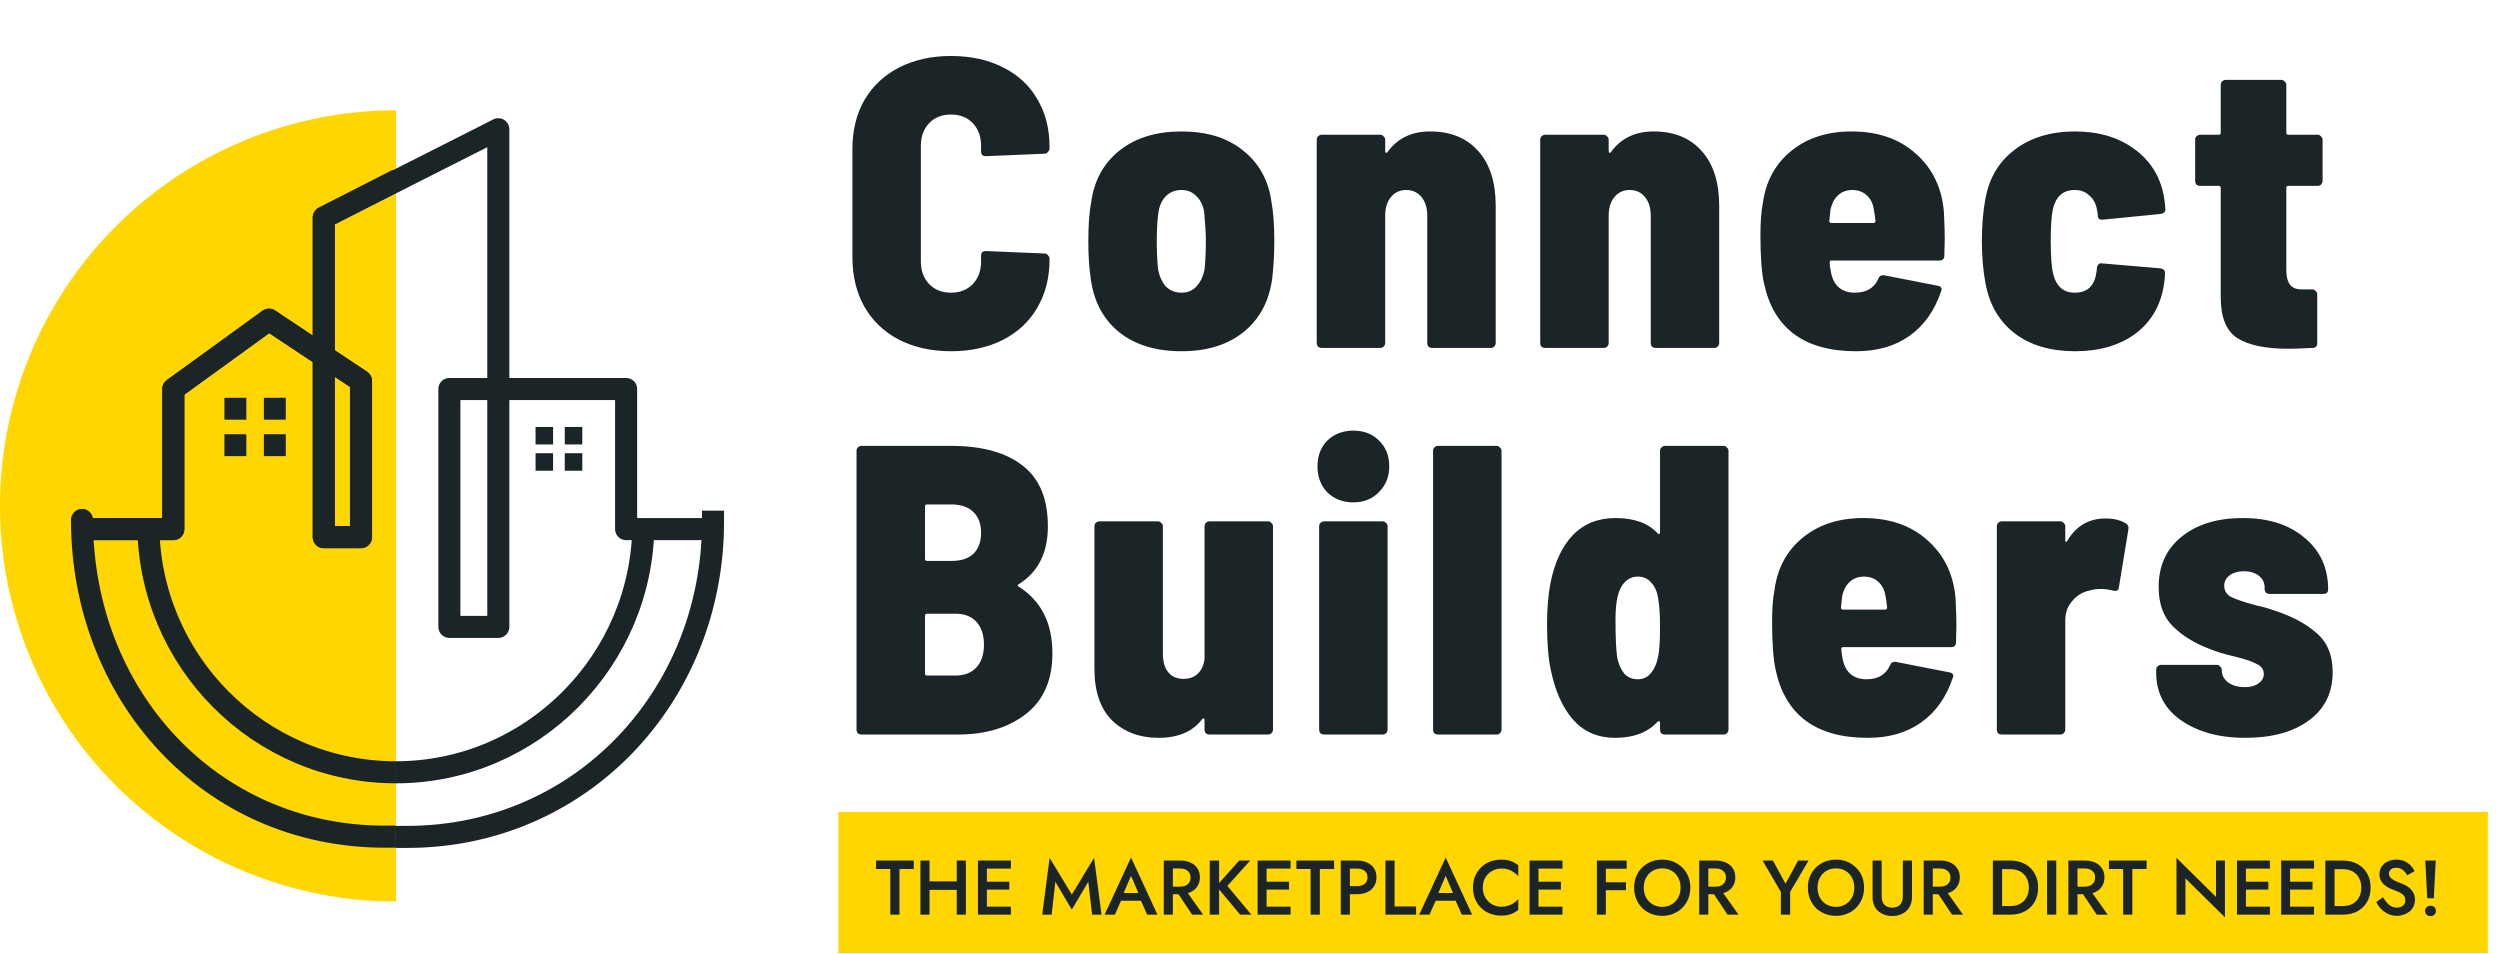 <svg width="194" height="74" viewBox="0 0 194 74" fill="none" xmlns="http://www.w3.org/2000/svg">
<path d="M30.726 69.958C26.691 69.958 22.695 69.164 18.967 67.621C15.24 66.078 11.852 63.817 8.999 60.966C6.146 58.116 3.883 54.731 2.339 51.007C0.795 47.282 -1.07425e-06 43.291 0 39.259C1.07425e-06 35.228 0.795 31.236 2.339 27.511C3.883 23.787 6.146 20.403 8.999 17.552C11.852 14.701 15.24 12.44 18.967 10.897C22.695 9.355 26.691 8.561 30.726 8.561L30.726 39.259L30.726 69.958Z" fill="#FFD600"/>
<path d="M73.795 27.256C72.28 27.256 70.936 26.957 69.763 26.36C68.611 25.763 67.715 24.909 67.075 23.8C66.456 22.691 66.147 21.411 66.147 19.96V11.576C66.147 10.125 66.456 8.856 67.075 7.768C67.715 6.68 68.611 5.837 69.763 5.24C70.936 4.643 72.28 4.344 73.795 4.344C75.31 4.344 76.643 4.632 77.795 5.208C78.968 5.784 79.864 6.605 80.483 7.672C81.123 8.739 81.443 9.976 81.443 11.384V11.512C81.443 11.619 81.4 11.715 81.315 11.8C81.251 11.885 81.166 11.928 81.059 11.928L76.515 12.12C76.259 12.12 76.131 12.003 76.131 11.768V11.32C76.131 10.595 75.918 10.008 75.491 9.56C75.064 9.112 74.499 8.888 73.795 8.888C73.091 8.888 72.526 9.112 72.099 9.56C71.672 10.008 71.459 10.595 71.459 11.32V20.28C71.459 21.005 71.672 21.592 72.099 22.04C72.526 22.488 73.091 22.712 73.795 22.712C74.499 22.712 75.064 22.488 75.491 22.04C75.918 21.592 76.131 21.005 76.131 20.28V19.832C76.131 19.597 76.259 19.48 76.515 19.48L81.059 19.672C81.166 19.672 81.251 19.715 81.315 19.8C81.4 19.885 81.443 19.981 81.443 20.088V20.152C81.443 21.56 81.123 22.808 80.483 23.896C79.864 24.963 78.968 25.795 77.795 26.392C76.643 26.968 75.31 27.256 73.795 27.256ZM91.686 27.256C89.703 27.256 88.092 26.765 86.855 25.784C85.617 24.781 84.881 23.405 84.647 21.656C84.519 20.824 84.454 19.843 84.454 18.712C84.454 17.453 84.529 16.44 84.678 15.672C84.913 13.987 85.649 12.653 86.886 11.672C88.124 10.691 89.724 10.2 91.686 10.2C93.649 10.2 95.239 10.691 96.454 11.672C97.692 12.653 98.428 13.976 98.662 15.64C98.812 16.451 98.886 17.464 98.886 18.68C98.886 19.704 98.833 20.675 98.727 21.592C98.492 23.363 97.756 24.749 96.519 25.752C95.281 26.755 93.671 27.256 91.686 27.256ZM91.686 22.712C92.156 22.712 92.54 22.552 92.838 22.232C93.159 21.891 93.372 21.443 93.478 20.888C93.543 20.205 93.575 19.48 93.575 18.712C93.575 18.157 93.532 17.411 93.447 16.472C93.361 15.939 93.159 15.523 92.838 15.224C92.54 14.904 92.156 14.744 91.686 14.744C91.196 14.744 90.79 14.904 90.471 15.224C90.172 15.523 89.98 15.939 89.894 16.472C89.809 17.091 89.766 17.837 89.766 18.712C89.766 19.48 89.799 20.205 89.862 20.888C89.969 21.443 90.172 21.891 90.471 22.232C90.79 22.552 91.196 22.712 91.686 22.712ZM110.979 10.2C112.579 10.2 113.827 10.712 114.723 11.736C115.619 12.739 116.067 14.147 116.067 15.96V26.616C116.067 26.723 116.024 26.819 115.939 26.904C115.875 26.968 115.789 27 115.683 27H111.139C111.032 27 110.936 26.968 110.851 26.904C110.787 26.819 110.755 26.723 110.755 26.616V16.728C110.755 16.131 110.605 15.651 110.307 15.288C110.008 14.925 109.613 14.744 109.123 14.744C108.632 14.744 108.237 14.925 107.939 15.288C107.64 15.651 107.491 16.131 107.491 16.728V26.616C107.491 26.723 107.448 26.819 107.363 26.904C107.299 26.968 107.213 27 107.107 27H102.563C102.456 27 102.36 26.968 102.275 26.904C102.211 26.819 102.179 26.723 102.179 26.616V10.84C102.179 10.733 102.211 10.648 102.275 10.584C102.36 10.499 102.456 10.456 102.563 10.456H107.107C107.213 10.456 107.299 10.499 107.363 10.584C107.448 10.648 107.491 10.733 107.491 10.84V11.736C107.491 11.8 107.512 11.843 107.555 11.864C107.619 11.864 107.672 11.821 107.715 11.736C108.483 10.712 109.571 10.2 110.979 10.2ZM128.321 10.2C129.921 10.2 131.169 10.712 132.065 11.736C132.961 12.739 133.409 14.147 133.409 15.96V26.616C133.409 26.723 133.367 26.819 133.281 26.904C133.217 26.968 133.132 27 133.025 27H128.481C128.375 27 128.279 26.968 128.193 26.904C128.129 26.819 128.097 26.723 128.097 26.616V16.728C128.097 16.131 127.948 15.651 127.649 15.288C127.351 14.925 126.956 14.744 126.465 14.744C125.975 14.744 125.58 14.925 125.281 15.288C124.983 15.651 124.833 16.131 124.833 16.728V26.616C124.833 26.723 124.791 26.819 124.705 26.904C124.641 26.968 124.556 27 124.449 27H119.905C119.799 27 119.703 26.968 119.617 26.904C119.553 26.819 119.521 26.723 119.521 26.616V10.84C119.521 10.733 119.553 10.648 119.617 10.584C119.703 10.499 119.799 10.456 119.905 10.456H124.449C124.556 10.456 124.641 10.499 124.705 10.584C124.791 10.648 124.833 10.733 124.833 10.84V11.736C124.833 11.8 124.855 11.843 124.897 11.864C124.961 11.864 125.015 11.821 125.057 11.736C125.825 10.712 126.913 10.2 128.321 10.2ZM150.849 16.472C150.891 17.368 150.913 18.061 150.913 18.552L150.881 19.832C150.881 20.088 150.753 20.216 150.497 20.216H142.113C142.027 20.216 141.985 20.259 141.985 20.344C141.985 20.579 142.027 20.888 142.113 21.272C142.219 21.72 142.422 22.072 142.721 22.328C143.041 22.584 143.446 22.712 143.937 22.712C144.833 22.712 145.441 22.349 145.761 21.624C145.846 21.411 146.006 21.325 146.241 21.368L150.337 22.168C150.635 22.211 150.731 22.36 150.625 22.616C150.113 24.131 149.291 25.283 148.161 26.072C147.051 26.861 145.675 27.256 144.033 27.256C140.043 27.256 137.665 25.517 136.897 22.04C136.705 21.208 136.609 19.939 136.609 18.232C136.609 17.229 136.673 16.397 136.801 15.736C137.035 14.051 137.771 12.707 139.009 11.704C140.246 10.701 141.803 10.2 143.681 10.2C145.729 10.2 147.393 10.776 148.673 11.928C149.974 13.08 150.699 14.595 150.849 16.472ZM143.745 14.744C143.297 14.744 142.923 14.883 142.625 15.16C142.347 15.416 142.155 15.779 142.049 16.248L141.953 17.144C141.953 17.251 142.006 17.304 142.113 17.304H145.377C145.483 17.304 145.537 17.251 145.537 17.144C145.494 16.76 145.451 16.461 145.409 16.248C145.345 15.8 145.163 15.437 144.865 15.16C144.566 14.883 144.193 14.744 143.745 14.744ZM161.025 27.256C159.127 27.256 157.569 26.797 156.353 25.88C155.137 24.941 154.38 23.651 154.081 22.008C153.889 21.048 153.793 19.939 153.793 18.68C153.793 17.464 153.889 16.355 154.081 15.352C154.38 13.773 155.137 12.525 156.353 11.608C157.591 10.669 159.148 10.2 161.025 10.2C162.839 10.2 164.364 10.648 165.601 11.544C166.839 12.44 167.607 13.645 167.905 15.16C167.948 15.373 167.991 15.715 168.033 16.184V16.248C168.033 16.44 167.916 16.557 167.681 16.6L163.169 17.048H163.073C162.924 17.048 162.828 16.963 162.785 16.792V16.6L162.689 16.088C162.583 15.683 162.38 15.363 162.081 15.128C161.804 14.872 161.441 14.744 160.993 14.744C160.097 14.744 159.532 15.245 159.297 16.248C159.191 16.781 159.137 17.592 159.137 18.68C159.137 19.875 159.201 20.739 159.329 21.272C159.436 21.72 159.628 22.072 159.905 22.328C160.183 22.584 160.545 22.712 160.993 22.712C161.484 22.712 161.868 22.584 162.145 22.328C162.423 22.051 162.593 21.699 162.657 21.272C162.7 21.059 162.721 20.899 162.721 20.792C162.764 20.515 162.903 20.397 163.137 20.44L167.649 20.824C167.905 20.867 168.023 21.005 168.001 21.24C168.001 21.432 167.98 21.677 167.937 21.976C167.703 23.64 166.967 24.941 165.729 25.88C164.492 26.797 162.924 27.256 161.025 27.256ZM180.233 14.04C180.233 14.147 180.19 14.243 180.105 14.328C180.041 14.392 179.955 14.424 179.849 14.424H177.577C177.47 14.424 177.417 14.477 177.417 14.584V20.92C177.417 21.475 177.523 21.88 177.737 22.136C177.95 22.371 178.281 22.477 178.729 22.456H179.433C179.539 22.456 179.625 22.499 179.689 22.584C179.774 22.648 179.817 22.733 179.817 22.84V26.616C179.817 26.872 179.689 27 179.433 27C178.579 27.043 177.961 27.064 177.577 27.064C175.806 27.064 174.483 26.787 173.609 26.232C172.755 25.677 172.329 24.621 172.329 23.064V14.584C172.329 14.477 172.275 14.424 172.169 14.424H170.729C170.622 14.424 170.526 14.392 170.441 14.328C170.377 14.243 170.345 14.147 170.345 14.04V10.84C170.345 10.733 170.377 10.648 170.441 10.584C170.526 10.499 170.622 10.456 170.729 10.456H172.169C172.275 10.456 172.329 10.403 172.329 10.296V6.584C172.329 6.477 172.361 6.392 172.425 6.328C172.51 6.243 172.606 6.2 172.713 6.2H177.033C177.139 6.2 177.225 6.243 177.289 6.328C177.374 6.392 177.417 6.477 177.417 6.584V10.296C177.417 10.403 177.47 10.456 177.577 10.456H179.849C179.955 10.456 180.041 10.499 180.105 10.584C180.19 10.648 180.233 10.733 180.233 10.84V14.04ZM81.667 50.696C81.667 52.765 80.984 54.333 79.619 55.4C78.254 56.467 76.494 57 74.339 57H66.851C66.744 57 66.648 56.968 66.563 56.904C66.499 56.819 66.467 56.723 66.467 56.616V34.984C66.467 34.877 66.499 34.792 66.563 34.728C66.648 34.643 66.744 34.6 66.851 34.6H73.795C76.206 34.6 78.062 35.112 79.363 36.136C80.664 37.139 81.315 38.707 81.315 40.84C81.315 42.888 80.568 44.381 79.075 45.32C78.947 45.384 78.936 45.448 79.043 45.512C80.792 46.621 81.667 48.349 81.667 50.696ZM71.939 39.144C71.832 39.144 71.779 39.197 71.779 39.304V43.368C71.779 43.475 71.832 43.528 71.939 43.528H73.827C74.574 43.528 75.139 43.347 75.523 42.984C75.928 42.6 76.131 42.056 76.131 41.352C76.131 40.648 75.928 40.104 75.523 39.72C75.118 39.336 74.552 39.144 73.827 39.144H71.939ZM74.115 52.424C74.819 52.424 75.363 52.221 75.747 51.816C76.152 51.389 76.355 50.792 76.355 50.024C76.355 49.277 76.163 48.691 75.779 48.264C75.395 47.837 74.851 47.624 74.147 47.624H71.939C71.832 47.624 71.779 47.677 71.779 47.784V52.264C71.779 52.371 71.832 52.424 71.939 52.424H74.115ZM93.472 40.84C93.472 40.733 93.504 40.648 93.568 40.584C93.653 40.499 93.749 40.456 93.856 40.456H98.4C98.507 40.456 98.592 40.499 98.656 40.584C98.741 40.648 98.784 40.733 98.784 40.84V56.616C98.784 56.723 98.741 56.819 98.656 56.904C98.592 56.968 98.507 57 98.4 57H93.856C93.749 57 93.653 56.968 93.568 56.904C93.504 56.819 93.472 56.723 93.472 56.616V55.848C93.472 55.784 93.451 55.752 93.408 55.752C93.365 55.731 93.323 55.752 93.28 55.816C92.555 56.776 91.424 57.256 89.888 57.256C88.437 57.256 87.243 56.808 86.304 55.912C85.386 54.995 84.928 53.661 84.928 51.912V40.84C84.928 40.733 84.96 40.648 85.024 40.584C85.109 40.499 85.205 40.456 85.312 40.456H89.856C89.963 40.456 90.048 40.499 90.112 40.584C90.197 40.648 90.24 40.733 90.24 40.84V50.728C90.24 51.347 90.379 51.827 90.656 52.168C90.933 52.509 91.328 52.68 91.84 52.68C92.288 52.68 92.65 52.552 92.928 52.296C93.227 52.019 93.408 51.635 93.472 51.144V40.84ZM105.022 38.984C104.212 38.984 103.54 38.728 103.006 38.216C102.494 37.683 102.238 37.011 102.238 36.2C102.238 35.368 102.494 34.696 103.006 34.184C103.54 33.672 104.212 33.416 105.022 33.416C105.833 33.416 106.494 33.672 107.006 34.184C107.54 34.696 107.806 35.368 107.806 36.2C107.806 36.989 107.54 37.651 107.006 38.184C106.494 38.717 105.833 38.984 105.022 38.984ZM102.75 57C102.644 57 102.548 56.968 102.462 56.904C102.398 56.819 102.366 56.723 102.366 56.616V40.84C102.366 40.733 102.398 40.648 102.462 40.584C102.548 40.499 102.644 40.456 102.75 40.456H107.294C107.401 40.456 107.486 40.499 107.55 40.584C107.636 40.648 107.678 40.733 107.678 40.84V56.616C107.678 56.723 107.636 56.819 107.55 56.904C107.486 56.968 107.401 57 107.294 57H102.75ZM111.591 57C111.485 57 111.389 56.968 111.303 56.904C111.239 56.819 111.207 56.723 111.207 56.616V34.984C111.207 34.877 111.239 34.792 111.303 34.728C111.389 34.643 111.485 34.6 111.591 34.6H116.135C116.242 34.6 116.327 34.643 116.391 34.728C116.477 34.792 116.519 34.877 116.519 34.984V56.616C116.519 56.723 116.477 56.819 116.391 56.904C116.327 56.968 116.242 57 116.135 57H111.591ZM128.819 34.984C128.819 34.877 128.851 34.792 128.915 34.728C129.001 34.643 129.097 34.6 129.203 34.6H133.747C133.854 34.6 133.939 34.643 134.003 34.728C134.089 34.792 134.131 34.877 134.131 34.984V56.616C134.131 56.723 134.089 56.819 134.003 56.904C133.939 56.968 133.854 57 133.747 57H129.203C129.097 57 129.001 56.968 128.915 56.904C128.851 56.819 128.819 56.723 128.819 56.616V56.072C128.819 56.008 128.798 55.976 128.755 55.976C128.713 55.955 128.67 55.965 128.627 56.008C127.859 56.84 126.761 57.256 125.331 57.256C124.009 57.256 122.931 56.797 122.099 55.88C121.267 54.941 120.681 53.64 120.339 51.976C120.147 51.08 120.051 49.907 120.051 48.456C120.051 47.261 120.137 46.205 120.307 45.288C120.627 43.667 121.203 42.419 122.035 41.544C122.889 40.648 123.998 40.2 125.363 40.2C126.814 40.2 127.902 40.595 128.627 41.384C128.67 41.427 128.713 41.448 128.755 41.448C128.798 41.427 128.819 41.384 128.819 41.32V34.984ZM128.659 51.016C128.766 50.525 128.819 49.747 128.819 48.68C128.819 47.699 128.766 46.92 128.659 46.344C128.574 45.853 128.393 45.469 128.115 45.192C127.859 44.893 127.518 44.744 127.091 44.744C126.707 44.744 126.377 44.883 126.099 45.16C125.822 45.437 125.63 45.821 125.523 46.312C125.417 46.76 125.363 47.347 125.363 48.072C125.363 49.416 125.406 50.397 125.491 51.016C125.598 51.528 125.779 51.944 126.035 52.264C126.313 52.563 126.665 52.712 127.091 52.712C127.497 52.712 127.827 52.563 128.083 52.264C128.361 51.944 128.553 51.528 128.659 51.016ZM151.754 46.472C151.796 47.368 151.818 48.061 151.818 48.552L151.786 49.832C151.786 50.088 151.658 50.216 151.402 50.216H143.018C142.932 50.216 142.89 50.259 142.89 50.344C142.89 50.579 142.932 50.888 143.018 51.272C143.124 51.72 143.327 52.072 143.626 52.328C143.946 52.584 144.351 52.712 144.842 52.712C145.738 52.712 146.346 52.349 146.666 51.624C146.751 51.411 146.911 51.325 147.146 51.368L151.242 52.168C151.54 52.211 151.636 52.36 151.53 52.616C151.018 54.131 150.196 55.283 149.066 56.072C147.956 56.861 146.58 57.256 144.938 57.256C140.948 57.256 138.57 55.517 137.802 52.04C137.61 51.208 137.514 49.939 137.514 48.232C137.514 47.229 137.578 46.397 137.706 45.736C137.94 44.051 138.676 42.707 139.914 41.704C141.151 40.701 142.708 40.2 144.586 40.2C146.634 40.2 148.298 40.776 149.578 41.928C150.879 43.08 151.604 44.595 151.754 46.472ZM144.65 44.744C144.202 44.744 143.828 44.883 143.53 45.16C143.252 45.416 143.06 45.779 142.954 46.248L142.858 47.144C142.858 47.251 142.911 47.304 143.018 47.304H146.282C146.388 47.304 146.442 47.251 146.442 47.144C146.399 46.76 146.356 46.461 146.314 46.248C146.25 45.8 146.068 45.437 145.77 45.16C145.471 44.883 145.098 44.744 144.65 44.744ZM163.402 40.232C164.021 40.232 164.544 40.36 164.97 40.616C165.141 40.723 165.205 40.883 165.162 41.096L164.426 45.576C164.405 45.811 164.256 45.896 163.978 45.832C163.637 45.747 163.317 45.704 163.018 45.704C162.677 45.704 162.378 45.747 162.122 45.832C161.61 45.939 161.173 46.205 160.81 46.632C160.448 47.037 160.266 47.539 160.266 48.136V56.616C160.266 56.723 160.224 56.819 160.138 56.904C160.074 56.968 159.989 57 159.882 57H155.338C155.232 57 155.136 56.968 155.05 56.904C154.986 56.819 154.954 56.723 154.954 56.616V40.84C154.954 40.733 154.986 40.648 155.05 40.584C155.136 40.499 155.232 40.456 155.338 40.456H159.882C159.989 40.456 160.074 40.499 160.138 40.584C160.224 40.648 160.266 40.733 160.266 40.84V41.896C160.266 41.981 160.277 42.035 160.298 42.056C160.341 42.056 160.384 42.024 160.426 41.96C161.109 40.808 162.101 40.232 163.402 40.232ZM174.231 57.256C172.844 57.256 171.628 57.043 170.583 56.616C169.538 56.189 168.727 55.603 168.151 54.856C167.596 54.088 167.319 53.213 167.319 52.232V51.976C167.319 51.869 167.351 51.784 167.415 51.72C167.5 51.635 167.596 51.592 167.703 51.592H172.023C172.13 51.592 172.215 51.635 172.279 51.72C172.364 51.784 172.407 51.869 172.407 51.976V52.008C172.407 52.392 172.578 52.712 172.919 52.968C173.26 53.203 173.687 53.32 174.199 53.32C174.647 53.32 174.999 53.224 175.255 53.032C175.532 52.84 175.671 52.595 175.671 52.296C175.671 51.955 175.49 51.699 175.127 51.528C174.786 51.336 174.22 51.144 173.431 50.952C172.599 50.76 171.906 50.547 171.351 50.312C170.242 49.885 169.324 49.309 168.599 48.584C167.874 47.859 167.511 46.845 167.511 45.544C167.511 43.901 168.108 42.6 169.303 41.64C170.498 40.68 172.076 40.2 174.039 40.2C176.044 40.2 177.644 40.712 178.839 41.736C180.055 42.739 180.663 44.072 180.663 45.736C180.663 45.971 180.535 46.088 180.279 46.088H176.119C176.012 46.088 175.916 46.056 175.831 45.992C175.767 45.907 175.735 45.811 175.735 45.704V45.576C175.735 45.213 175.586 44.915 175.287 44.68C174.988 44.445 174.604 44.328 174.135 44.328C173.687 44.328 173.314 44.435 173.015 44.648C172.738 44.861 172.599 45.128 172.599 45.448C172.599 45.853 172.791 46.152 173.175 46.344C173.58 46.536 174.22 46.749 175.095 46.984C175.607 47.091 176.066 47.219 176.471 47.368C177.858 47.816 178.956 48.403 179.767 49.128C180.599 49.832 181.015 50.845 181.015 52.168C181.015 53.768 180.396 55.016 179.159 55.912C177.943 56.808 176.3 57.256 174.231 57.256Z" fill="#1B2527"/>
<rect width="128" height="10.957" transform="translate(65.057 63)" fill="#FFD600"/>
<path d="M67.981 67.433H69.085V70.978H69.799V67.433H70.909V66.778H67.981V67.433ZM71.706 69.052H74.7V68.398H71.706V69.052ZM74.244 66.778V70.978H74.952V66.778H74.244ZM71.424 66.778V70.978H72.132V66.778H71.424ZM76.327 70.978H78.445V70.355H76.327V70.978ZM76.327 67.403H78.445V66.778H76.327V67.403ZM76.327 69.034H78.325V68.422H76.327V69.034ZM75.889 66.778V70.978H76.585V66.778H75.889ZM81.895 68.422L83.174 70.588L84.451 68.422L84.746 70.978H85.478L84.901 66.569L83.174 69.418L81.451 66.569L80.876 70.978H81.608L81.895 68.422ZM86.67 69.898H88.89L88.752 69.299H86.802L86.67 69.898ZM87.768 67.966L88.434 69.526L88.452 69.701L89.022 70.978H89.82L87.768 66.544L85.716 70.978H86.514L87.096 69.665L87.108 69.508L87.768 67.966ZM91.173 68.975L92.511 70.978H93.363L91.941 68.975H91.173ZM90.309 66.778V70.978H91.017V66.778H90.309ZM90.729 67.391H91.575C91.735 67.391 91.875 67.418 91.995 67.475C92.119 67.531 92.215 67.611 92.283 67.715C92.351 67.819 92.385 67.947 92.385 68.099C92.385 68.246 92.351 68.374 92.283 68.483C92.215 68.587 92.119 68.666 91.995 68.722C91.875 68.778 91.735 68.806 91.575 68.806H90.729V69.388H91.605C91.909 69.388 92.173 69.335 92.397 69.227C92.625 69.118 92.801 68.966 92.925 68.77C93.049 68.575 93.111 68.344 93.111 68.081C93.111 67.817 93.049 67.588 92.925 67.397C92.801 67.201 92.625 67.049 92.397 66.941C92.173 66.832 91.909 66.778 91.605 66.778H90.729V67.391ZM93.877 66.778V70.978H94.603V66.778H93.877ZM96.163 66.778L94.387 68.764L96.235 70.978H97.105L95.245 68.746L97.015 66.778H96.163ZM98.03 70.978H100.148V70.355H98.03V70.978ZM98.03 67.403H100.148V66.778H98.03V67.403ZM98.03 69.034H100.028V68.422H98.03V69.034ZM97.592 66.778V70.978H98.288V66.778H97.592ZM100.6 67.433H101.704V70.978H102.418V67.433H103.528V66.778H100.6V67.433ZM104.043 66.778V70.978H104.751V66.778H104.043ZM104.463 67.403H105.309C105.553 67.403 105.749 67.46 105.897 67.576C106.045 67.689 106.119 67.856 106.119 68.081C106.119 68.305 106.045 68.475 105.897 68.591C105.749 68.707 105.553 68.764 105.309 68.764H104.463V69.388H105.309C105.613 69.388 105.877 69.337 106.101 69.233C106.329 69.124 106.505 68.972 106.629 68.776C106.753 68.581 106.815 68.349 106.815 68.081C106.815 67.812 106.753 67.582 106.629 67.391C106.505 67.195 106.329 67.044 106.101 66.941C105.877 66.832 105.613 66.778 105.309 66.778H104.463V67.403ZM107.512 66.778V70.978H109.888V70.343H108.22V66.778H107.512ZM111.086 69.898H113.306L113.168 69.299H111.218L111.086 69.898ZM112.184 67.966L112.85 69.526L112.868 69.701L113.438 70.978H114.236L112.184 66.544L110.132 70.978H110.93L111.512 69.665L111.524 69.508L112.184 67.966ZM115.065 68.879C115.065 68.579 115.131 68.319 115.263 68.099C115.399 67.874 115.575 67.703 115.791 67.582C116.011 67.459 116.249 67.397 116.505 67.397C116.705 67.397 116.885 67.422 117.045 67.475C117.205 67.526 117.349 67.599 117.477 67.691C117.609 67.778 117.723 67.879 117.819 67.99V67.15C117.643 67.007 117.453 66.897 117.249 66.82C117.045 66.745 116.789 66.707 116.481 66.707C116.173 66.707 115.885 66.758 115.617 66.862C115.353 66.966 115.123 67.117 114.927 67.312C114.731 67.508 114.577 67.74 114.465 68.008C114.357 68.272 114.303 68.562 114.303 68.879C114.303 69.195 114.357 69.487 114.465 69.754C114.577 70.019 114.731 70.249 114.927 70.445C115.123 70.641 115.353 70.79 115.617 70.894C115.885 70.999 116.173 71.05 116.481 71.05C116.789 71.05 117.045 71.013 117.249 70.936C117.453 70.861 117.643 70.751 117.819 70.606V69.766C117.723 69.879 117.609 69.981 117.477 70.073C117.349 70.16 117.205 70.231 117.045 70.282C116.885 70.335 116.705 70.361 116.505 70.361C116.249 70.361 116.011 70.3 115.791 70.18C115.575 70.056 115.399 69.882 115.263 69.659C115.131 69.434 115.065 69.174 115.065 68.879ZM119.13 70.978H121.248V70.355H119.13V70.978ZM119.13 67.403H121.248V66.778H119.13V67.403ZM119.13 69.034H121.128V68.422H119.13V69.034ZM118.692 66.778V70.978H119.388V66.778H118.692ZM124.356 67.415H126.234V66.778H124.356V67.415ZM124.356 69.082H126.174V68.465H124.356V69.082ZM123.918 66.778V70.978H124.614V66.778H123.918ZM127.557 68.879C127.557 68.591 127.617 68.335 127.737 68.111C127.861 67.882 128.031 67.704 128.247 67.576C128.463 67.448 128.709 67.385 128.985 67.385C129.269 67.385 129.517 67.448 129.729 67.576C129.945 67.704 130.113 67.882 130.233 68.111C130.353 68.335 130.413 68.591 130.413 68.879C130.413 69.166 130.351 69.424 130.227 69.653C130.107 69.876 129.939 70.052 129.723 70.18C129.511 70.308 129.265 70.373 128.985 70.373C128.709 70.373 128.463 70.308 128.247 70.18C128.031 70.052 127.861 69.876 127.737 69.653C127.617 69.424 127.557 69.166 127.557 68.879ZM126.807 68.879C126.807 69.191 126.861 69.481 126.969 69.749C127.077 70.016 127.227 70.249 127.419 70.445C127.615 70.641 127.847 70.794 128.115 70.906C128.383 71.014 128.673 71.069 128.985 71.069C129.301 71.069 129.591 71.014 129.855 70.906C130.123 70.794 130.355 70.641 130.551 70.445C130.747 70.249 130.899 70.016 131.007 69.749C131.115 69.481 131.169 69.191 131.169 68.879C131.169 68.562 131.115 68.272 131.007 68.008C130.899 67.745 130.745 67.516 130.545 67.325C130.349 67.129 130.119 66.977 129.855 66.868C129.591 66.76 129.301 66.707 128.985 66.707C128.677 66.707 128.389 66.76 128.121 66.868C127.857 66.977 127.625 67.129 127.425 67.325C127.229 67.516 127.077 67.745 126.969 68.008C126.861 68.272 126.807 68.562 126.807 68.879ZM132.722 68.975L134.06 70.978H134.912L133.49 68.975H132.722ZM131.858 66.778V70.978H132.566V66.778H131.858ZM132.278 67.391H133.124C133.284 67.391 133.424 67.418 133.544 67.475C133.668 67.531 133.764 67.611 133.832 67.715C133.9 67.819 133.934 67.947 133.934 68.099C133.934 68.246 133.9 68.374 133.832 68.483C133.764 68.587 133.668 68.666 133.544 68.722C133.424 68.778 133.284 68.806 133.124 68.806H132.278V69.388H133.154C133.458 69.388 133.722 69.335 133.946 69.227C134.174 69.118 134.35 68.966 134.474 68.77C134.598 68.575 134.66 68.344 134.66 68.081C134.66 67.817 134.598 67.588 134.474 67.397C134.35 67.201 134.174 67.049 133.946 66.941C133.722 66.832 133.458 66.778 133.154 66.778H132.278V67.391ZM139.535 66.778L138.557 68.579L137.579 66.778H136.775L138.197 69.215V70.978H138.917V69.209L140.345 66.778H139.535ZM141.04 68.879C141.04 68.591 141.1 68.335 141.22 68.111C141.344 67.882 141.514 67.704 141.73 67.576C141.946 67.448 142.192 67.385 142.468 67.385C142.752 67.385 143 67.448 143.212 67.576C143.428 67.704 143.596 67.882 143.716 68.111C143.836 68.335 143.896 68.591 143.896 68.879C143.896 69.166 143.834 69.424 143.71 69.653C143.59 69.876 143.422 70.052 143.206 70.18C142.994 70.308 142.748 70.373 142.468 70.373C142.192 70.373 141.946 70.308 141.73 70.18C141.514 70.052 141.344 69.876 141.22 69.653C141.1 69.424 141.04 69.166 141.04 68.879ZM140.29 68.879C140.29 69.191 140.344 69.481 140.452 69.749C140.56 70.016 140.71 70.249 140.902 70.445C141.098 70.641 141.33 70.794 141.598 70.906C141.866 71.014 142.156 71.069 142.468 71.069C142.784 71.069 143.074 71.014 143.338 70.906C143.606 70.794 143.838 70.641 144.034 70.445C144.23 70.249 144.382 70.016 144.49 69.749C144.598 69.481 144.652 69.191 144.652 68.879C144.652 68.562 144.598 68.272 144.49 68.008C144.382 67.745 144.228 67.516 144.028 67.325C143.832 67.129 143.602 66.977 143.338 66.868C143.074 66.76 142.784 66.707 142.468 66.707C142.16 66.707 141.872 66.76 141.604 66.868C141.34 66.977 141.108 67.129 140.908 67.325C140.712 67.516 140.56 67.745 140.452 68.008C140.344 68.272 140.29 68.562 140.29 68.879ZM145.31 66.778V69.599C145.31 69.831 145.346 70.038 145.418 70.222C145.49 70.403 145.594 70.556 145.73 70.684C145.87 70.812 146.034 70.91 146.222 70.978C146.41 71.046 146.616 71.081 146.84 71.081C147.064 71.081 147.27 71.046 147.458 70.978C147.646 70.91 147.808 70.812 147.944 70.684C148.08 70.556 148.184 70.403 148.256 70.222C148.332 70.038 148.37 69.831 148.37 69.599V66.778H147.662V69.569C147.662 69.829 147.592 70.038 147.452 70.198C147.312 70.355 147.108 70.433 146.84 70.433C146.568 70.433 146.362 70.355 146.222 70.198C146.086 70.038 146.018 69.829 146.018 69.569V66.778H145.31ZM150.142 68.975L151.48 70.978H152.332L150.91 68.975H150.142ZM149.278 66.778V70.978H149.986V66.778H149.278ZM149.698 67.391H150.544C150.704 67.391 150.844 67.418 150.964 67.475C151.088 67.531 151.184 67.611 151.252 67.715C151.32 67.819 151.354 67.947 151.354 68.099C151.354 68.246 151.32 68.374 151.252 68.483C151.184 68.587 151.088 68.666 150.964 68.722C150.844 68.778 150.704 68.806 150.544 68.806H149.698V69.388H150.574C150.878 69.388 151.142 69.335 151.366 69.227C151.594 69.118 151.77 68.966 151.894 68.77C152.018 68.575 152.08 68.344 152.08 68.081C152.08 67.817 152.018 67.588 151.894 67.397C151.77 67.201 151.594 67.049 151.366 66.941C151.142 66.832 150.878 66.778 150.574 66.778H149.698V67.391ZM154.645 66.778V70.978H155.365V66.778H154.645ZM156.001 70.978C156.429 70.978 156.805 70.892 157.129 70.721C157.453 70.544 157.705 70.3 157.885 69.989C158.069 69.672 158.161 69.302 158.161 68.879C158.161 68.454 158.069 68.087 157.885 67.775C157.705 67.459 157.453 67.215 157.129 67.043C156.805 66.867 156.429 66.778 156.001 66.778H155.083V67.445H155.983C156.191 67.445 156.383 67.475 156.559 67.534C156.735 67.594 156.887 67.684 157.015 67.805C157.147 67.924 157.249 68.075 157.321 68.254C157.397 68.434 157.435 68.642 157.435 68.879C157.435 69.115 157.397 69.323 157.321 69.502C157.249 69.683 157.147 69.832 157.015 69.953C156.887 70.073 156.735 70.162 156.559 70.222C156.383 70.282 156.191 70.312 155.983 70.312H155.083V70.978H156.001ZM158.852 66.778V70.978H159.566V66.778H158.852ZM161.368 68.975L162.706 70.978H163.558L162.136 68.975H161.368ZM160.504 66.778V70.978H161.212V66.778H160.504ZM160.924 67.391H161.77C161.93 67.391 162.07 67.418 162.19 67.475C162.314 67.531 162.41 67.611 162.478 67.715C162.546 67.819 162.58 67.947 162.58 68.099C162.58 68.246 162.546 68.374 162.478 68.483C162.41 68.587 162.314 68.666 162.19 68.722C162.07 68.778 161.93 68.806 161.77 68.806H160.924V69.388H161.8C162.104 69.388 162.368 69.335 162.592 69.227C162.82 69.118 162.996 68.966 163.12 68.77C163.244 68.575 163.306 68.344 163.306 68.081C163.306 67.817 163.244 67.588 163.12 67.397C162.996 67.201 162.82 67.049 162.592 66.941C162.368 66.832 162.104 66.778 161.8 66.778H160.924V67.391ZM163.652 67.433H164.756V70.978H165.47V67.433H166.58V66.778H163.652V67.433ZM171.961 66.778V69.599L168.895 66.569V70.978H169.591V68.159L172.657 71.189V66.778H171.961ZM174.026 70.978H176.144V70.355H174.026V70.978ZM174.026 67.403H176.144V66.778H174.026V67.403ZM174.026 69.034H176.024V68.422H174.026V69.034ZM173.588 66.778V70.978H174.284V66.778H173.588ZM177.454 70.978H179.572V70.355H177.454V70.978ZM177.454 67.403H179.572V66.778H177.454V67.403ZM177.454 69.034H179.452V68.422H177.454V69.034ZM177.016 66.778V70.978H177.712V66.778H177.016ZM180.444 66.778V70.978H181.164V66.778H180.444ZM181.8 70.978C182.228 70.978 182.604 70.892 182.928 70.721C183.252 70.544 183.504 70.3 183.684 69.989C183.868 69.672 183.96 69.302 183.96 68.879C183.96 68.454 183.868 68.087 183.684 67.775C183.504 67.459 183.252 67.215 182.928 67.043C182.604 66.867 182.228 66.778 181.8 66.778H180.882V67.445H181.782C181.99 67.445 182.182 67.475 182.358 67.534C182.534 67.594 182.686 67.684 182.814 67.805C182.946 67.924 183.048 68.075 183.12 68.254C183.196 68.434 183.234 68.642 183.234 68.879C183.234 69.115 183.196 69.323 183.12 69.502C183.048 69.683 182.946 69.832 182.814 69.953C182.686 70.073 182.534 70.162 182.358 70.222C182.182 70.282 181.99 70.312 181.782 70.312H180.882V70.978H181.8ZM184.927 69.629L184.399 69.995C184.491 70.186 184.615 70.365 184.771 70.528C184.927 70.692 185.109 70.825 185.317 70.924C185.529 71.02 185.759 71.069 186.007 71.069C186.187 71.069 186.359 71.038 186.523 70.978C186.691 70.922 186.841 70.843 186.973 70.739C187.105 70.63 187.209 70.499 187.285 70.343C187.361 70.186 187.399 70.01 187.399 69.814C187.399 69.63 187.367 69.471 187.303 69.335C187.243 69.198 187.161 69.081 187.057 68.981C186.953 68.876 186.837 68.79 186.709 68.722C186.585 68.654 186.461 68.599 186.337 68.555C186.113 68.475 185.931 68.397 185.791 68.32C185.651 68.245 185.547 68.165 185.479 68.081C185.415 67.993 185.383 67.894 185.383 67.787C185.383 67.666 185.429 67.562 185.521 67.475C185.613 67.382 185.757 67.337 185.953 67.337C186.093 67.337 186.215 67.365 186.319 67.421C186.427 67.472 186.521 67.544 186.601 67.636C186.681 67.725 186.747 67.82 186.799 67.924L187.375 67.6C187.303 67.453 187.203 67.311 187.075 67.174C186.951 67.038 186.797 66.927 186.613 66.838C186.429 66.751 186.213 66.707 185.965 66.707C185.713 66.707 185.487 66.754 185.287 66.85C185.091 66.942 184.935 67.075 184.819 67.246C184.703 67.415 184.645 67.611 184.645 67.835C184.645 68.031 184.683 68.198 184.759 68.338C184.835 68.475 184.931 68.591 185.047 68.686C185.163 68.778 185.285 68.856 185.413 68.921C185.541 68.981 185.657 69.028 185.761 69.064C185.937 69.129 186.091 69.195 186.223 69.263C186.359 69.326 186.465 69.406 186.541 69.502C186.617 69.594 186.655 69.719 186.655 69.874C186.655 70.038 186.595 70.172 186.475 70.276C186.355 70.38 186.199 70.433 186.007 70.433C185.847 70.433 185.703 70.4 185.575 70.337C185.447 70.269 185.329 70.174 185.221 70.055C185.117 69.93 185.019 69.788 184.927 69.629ZM188.203 66.778L188.353 69.707H188.863L189.013 66.778H188.203ZM188.185 70.684C188.185 70.8 188.225 70.898 188.305 70.978C188.389 71.055 188.491 71.093 188.611 71.093C188.731 71.093 188.831 71.055 188.911 70.978C188.991 70.898 189.031 70.8 189.031 70.684C189.031 70.569 188.991 70.472 188.911 70.397C188.831 70.32 188.731 70.282 188.611 70.282C188.491 70.282 188.389 70.32 188.305 70.397C188.225 70.472 188.185 70.569 188.185 70.684Z" fill="#1B2527"/>
<path d="M55.33 40.482C55.33 53.992 45.103 64.943 31.582 64.943" stroke="#1B2527" stroke-width="1.712" stroke-linecap="square"/>
<path d="M29.868 65.781H30.724V64.069H29.868V65.781ZM7.221 40.342C7.221 39.869 6.838 39.486 6.365 39.486C5.892 39.486 5.509 39.869 5.509 40.342H7.221ZM29.868 64.069C16.802 64.069 7.221 53.498 7.221 40.342H5.509C5.509 54.34 15.757 65.781 29.868 65.781V64.069Z" fill="#1B2527"/>
<path d="M30.726 59.93C20.111 59.93 11.507 51.278 11.507 40.605" stroke="#1B2527" stroke-width="1.712"/>
<path d="M49.925 40.605C49.925 51.205 41.325 59.93 30.716 59.93" stroke="#1B2527" stroke-width="1.712"/>
<path d="M7.345 41.059H13.45V30.187L20.873 24.808L28.014 29.564V41.681H25.124V16.881L38.669 10.029V29.338V48.646H34.872V30.187H48.586V41.059H55.33" stroke="#1B2527" stroke-width="1.712" stroke-linejoin="round"/>
<path d="M7.1 41.059H10.397H13.449V30.187L20.873 24.808L28.014 29.564V41.682H25.124V16.881L30.848 13.943" stroke="#1B2527" stroke-width="1.712" stroke-linejoin="round"/>
<rect x="17.416" y="30.867" width="1.7" height="1.699" fill="#1B2527"/>
<rect x="41.559" y="33.131" width="1.36" height="1.359" fill="#1B2527"/>
<rect x="43.825" y="33.131" width="1.36" height="1.359" fill="#1B2527"/>
<rect x="43.825" y="35.17" width="1.36" height="1.359" fill="#1B2527"/>
<rect x="41.559" y="35.17" width="1.36" height="1.359" fill="#1B2527"/>
<rect x="20.477" y="30.867" width="1.7" height="1.699" fill="#1B2527"/>
<rect x="20.477" y="33.697" width="1.7" height="1.699" fill="#1B2527"/>
<rect x="17.416" y="33.697" width="1.7" height="1.699" fill="#1B2527"/>
</svg>

